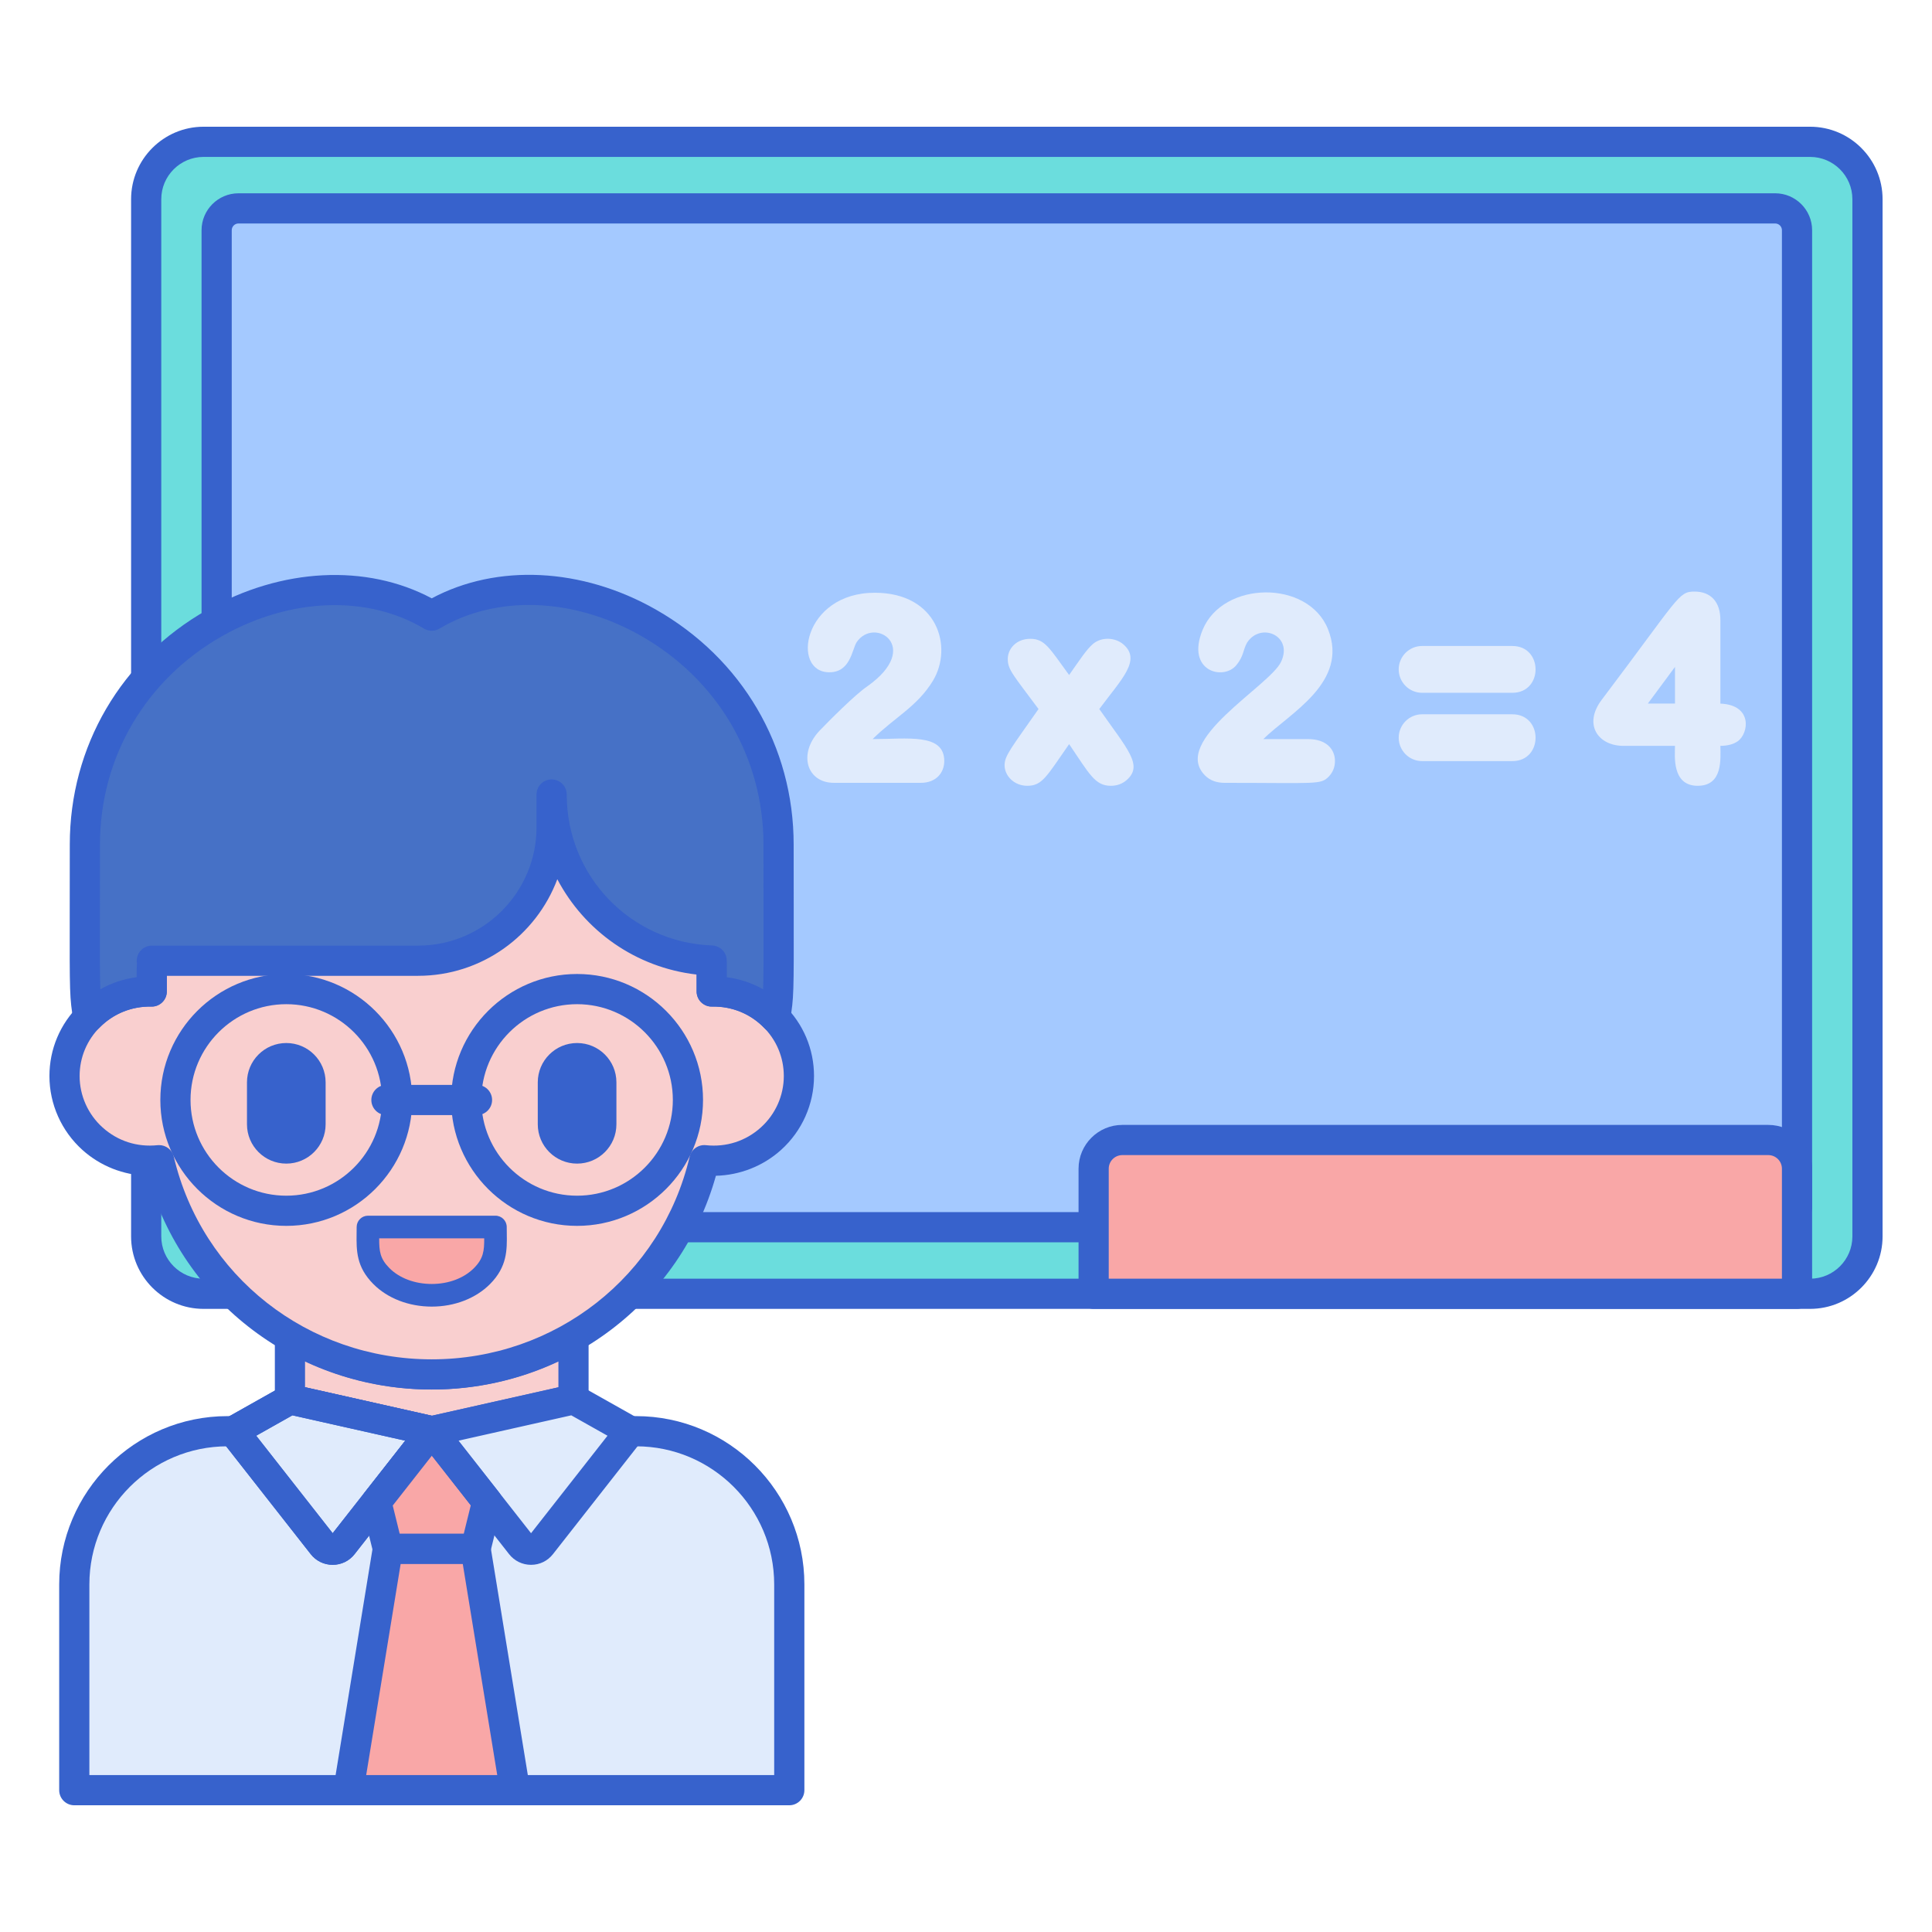 <?xml version="1.0" encoding="utf-8"?>
<!-- Generator: Adobe Illustrator 22.1.0, SVG Export Plug-In . SVG Version: 6.00 Build 0)  -->
<svg version="1.1" id="Layer_1" xmlns="http://www.w3.org/2000/svg" xmlns:xlink="http://www.w3.org/1999/xlink" x="0px" y="0px"
	 viewBox="0 0 256 256" style="enable-background:new 0 0 256 256;" xml:space="preserve">
<style type="text/css">
	.st0{fill:#E0EBFC;}
	.st1{fill:#3762CC;}
	.st2{fill:#4671C6;}
	.st3{fill:#6BDDDD;}
	.st4{fill:#F9A7A7;}
	.st5{fill:#A4C9FF;}
	.st6{fill:#FFEA92;}
	.st7{fill:#F9CFCF;}
	.st8{fill:#FFE164;}
	.st9{fill:#FFDC85;}
	.st10{fill:#FFEA94;}
	.st11{fill:#B9BEFC;}
	.st12{fill:#EAA97D;}
</style>
<g>
	<g>
		<path class="st7" d="M57.205,182.119c-6.858,0-13.276-1.851-18.786-5.068v8.378l0.019-0.011l18.786,4.222l0,0l18.767-4.218v-8.372
			C70.481,180.267,64.063,182.119,57.205,182.119z"/>
	</g>
	<g>
		<path class="st1" d="M57.224,191.642c-0.147,0-0.294-0.016-0.438-0.049L38.134,187.4c-0.245-0.036-0.484-0.117-0.705-0.244
			c-0.619-0.357-1.01-1.012-1.01-1.727v-8.378c0-0.716,0.383-1.378,1.004-1.734c0.622-0.357,1.386-0.354,2.004,0.007
			c5.374,3.137,11.521,4.794,17.778,4.794s12.404-1.658,17.778-4.794c0.619-0.362,1.383-0.364,2.004-0.007
			c0.621,0.356,1.004,1.018,1.004,1.734v8.372c0,0.936-0.648,1.746-1.562,1.951l-18.768,4.218
			C57.518,191.625,57.371,191.642,57.224,191.642z M40.419,183.814l16.805,3.777l16.768-3.769v-3.46
			c-5.223,2.465-10.962,3.756-16.786,3.756s-11.563-1.291-16.786-3.756V183.814z"/>
	</g>
	<g>
		<path class="st0" d="M104.585,237.208H9.843v-27.264c0-11.212,9.089-20.302,20.302-20.302h54.138
			c11.212,0,20.302,9.089,20.302,20.302V237.208z"/>
	</g>
	<g>
		<path class="st1" d="M104.584,239.208H9.843c-1.104,0-2-0.896-2-2v-27.264c0-12.297,10.004-22.301,22.302-22.301h54.138
			c12.297,0,22.302,10.004,22.302,22.301v27.264C106.584,238.313,105.689,239.208,104.584,239.208z M11.843,235.208h90.741v-25.264
			c0-10.091-8.21-18.301-18.302-18.301H30.145c-10.092,0-18.302,8.21-18.302,18.301V235.208z"/>
	</g>
	<g>
		<path class="st0" d="M57.224,189.641l-18.786-4.222l-7.501,4.222l11.81,15.057c0.679,0.865,1.989,0.865,2.668,0L57.224,189.641z"
			/>
	</g>
	<g>
		<path class="st0" d="M57.222,189.642l18.786-4.222l7.501,4.222L71.7,204.699c-0.679,0.865-1.989,0.865-2.668,0L57.222,189.642z"/>
	</g>
	<g>
		<path class="st1" d="M44.08,207.348c-1.143,0-2.203-0.516-2.908-1.416l-11.81-15.057c-0.36-0.459-0.501-1.053-0.388-1.625
			s0.472-1.066,0.98-1.352l7.501-4.222c0.431-0.243,0.936-0.318,1.419-0.208l18.786,4.222c0.669,0.15,1.215,0.633,1.445,1.28
			c0.23,0.646,0.113,1.366-0.31,1.906l-11.81,15.057C46.283,206.832,45.223,207.348,44.08,207.348z M33.949,190.241l10.131,12.917
			l9.616-12.26l-14.947-3.359L33.949,190.241z"/>
	</g>
	<g>
		<path class="st4" d="M51.391,205.217l-5.222,31.991c7.982,0,14.087,0,22.071,0l-5.222-31.991H51.391z"/>
	</g>
	<g>
		<path class="st1" d="M68.241,239.208H46.169c-0.587,0-1.144-0.258-1.524-0.705c-0.38-0.447-0.544-1.039-0.45-1.618l5.222-31.991
			c0.158-0.967,0.994-1.678,1.974-1.678h11.627c0.98,0,1.816,0.71,1.974,1.678l5.222,31.991c0.095,0.579-0.07,1.17-0.45,1.618
			C69.385,238.95,68.828,239.208,68.241,239.208z M48.522,235.208h17.365l-4.569-27.991h-8.227L48.522,235.208z"/>
	</g>
	<g>
		<path class="st1" d="M44.08,207.348c-1.143,0-2.203-0.516-2.908-1.416l-11.81-15.057c-0.36-0.459-0.501-1.053-0.388-1.625
			s0.472-1.066,0.98-1.352l7.501-4.222c0.431-0.243,0.936-0.318,1.419-0.208l18.786,4.222c0.669,0.15,1.215,0.633,1.445,1.28
			c0.23,0.646,0.113,1.366-0.31,1.906l-11.81,15.057C46.283,206.832,45.223,207.348,44.08,207.348z M33.949,190.241l10.131,12.917
			l9.616-12.26l-14.947-3.359L33.949,190.241z"/>
	</g>
	<g>
		<path class="st4" d="M57.223,189.642l-7.359,9.383l1.528,6.192c4.208,0,7.422,0,11.627,0l1.536-6.227L57.223,189.642z"/>
	</g>
	<g>
		<path class="st1" d="M70.366,207.348c-1.143,0-2.203-0.516-2.908-1.415l-11.81-15.057c-0.423-0.54-0.541-1.259-0.31-1.906
			c0.23-0.646,0.776-1.129,1.445-1.28l18.786-4.222c0.484-0.109,0.988-0.034,1.419,0.208l7.501,4.222
			c0.508,0.286,0.867,0.78,0.98,1.352s-0.028,1.166-0.388,1.625l-11.81,15.057C72.568,206.833,71.508,207.348,70.366,207.348z
			 M60.75,190.898l9.616,12.261l10.131-12.918l-4.8-2.702L60.75,190.898z"/>
	</g>
	<g>
		<path class="st1" d="M63.019,207.218H51.391c-0.92,0-1.721-0.627-1.942-1.521l-1.528-6.192c-0.147-0.597-0.012-1.229,0.368-1.713
			l7.359-9.383c0.759-0.967,2.389-0.967,3.147,0l7.333,9.348c0.38,0.484,0.516,1.116,0.368,1.713l-1.537,6.227
			C64.74,206.59,63.938,207.218,63.019,207.218z M52.958,203.218h8.495l0.928-3.76l-5.157-6.575l-5.184,6.609L52.958,203.218z"/>
	</g>
	<g>
		<path class="st3" d="M239.847,171.433H26.972c-4.199,0-7.603-3.404-7.603-7.603V26.394c0-4.199,3.404-7.603,7.603-7.603h212.875
			c4.199,0,7.603,3.404,7.603,7.603v137.436C247.45,168.029,244.046,171.433,239.847,171.433z"/>
	</g>
	<g>
		<path class="st5" d="M28.706,159.718V30.507c0-1.598,1.296-2.894,2.894-2.894h203.619c1.598,0,2.894,1.296,2.894,2.894v129.212
			c0,1.598-1.296,2.894-2.894,2.894H31.601C30.002,162.612,28.706,161.317,28.706,159.718z"/>
	</g>
	<g>
		<path class="st0" d="M115.625,97.934c2.874-2.849,5.922-4.315,7.989-7.724c2.715-4.484,0.606-11.667-7.7-11.667
			c-9.507,0-11.14,10.538-6.025,10.538c2.756,0,2.987-2.875,3.588-3.936c2.331-3.572,8.822,0.578,1.443,5.8
			c-1.581,1.064-4.967,4.466-6.329,5.879c-2.895,3.076-1.674,6.906,1.908,6.906h11.519c2.021,0,3.102-1.343,3.102-2.883
			C125.12,97.111,120.222,97.934,115.625,97.934z"/>
	</g>
	<g>
		<path class="st0" d="M145.662,93.95c2.946-3.968,5.617-6.48,3.185-8.572c-1.083-0.929-2.872-1-3.984-0.083
			c-0.901,0.745-1.834,2.223-3.2,4.146c-2.623-3.586-3.21-4.794-5.152-4.794c-1.842,0-2.977,1.313-2.977,2.679
			c0,1.425,0.765,2.163,4.076,6.624c-3.587,5.141-4.498,6.161-4.498,7.446c0,1.375,1.233,2.726,3.008,2.726
			c1.983,0,2.546-1.221,5.545-5.521c2.67,3.924,3.416,5.521,5.52,5.521c0.809,0,1.508-0.249,2.079-0.74
			C151.547,101.414,149.393,99.296,145.662,93.95z"/>
	</g>
	<g>
		<path class="st0" d="M173.336,97.934h-5.939c3.449-3.419,11.402-7.511,8.565-14.576c-2.631-6.557-13.905-6.434-16.604,0.092
			c-2.265,5.481,2.74,6.792,4.47,4.683c0.999-1.221,0.85-1.98,1.42-2.987c1.792-2.746,6.121-0.942,4.512,2.528
			c-1.496,3.228-14.726,10.496-10.06,15.104c0.64,0.633,1.505,0.953,2.57,0.953c12.293,0,12.729,0.284,13.821-0.857
			c0.523-0.547,0.799-1.248,0.799-2.026C176.891,99.256,175.727,97.934,173.336,97.934z"/>
	</g>
	<g>
		<path class="st0" d="M188.438,91.799h11.957c4.104,0,4.098-6.203,0-6.203h-11.957c-1.713,0-3.102,1.389-3.102,3.102
			C185.337,90.41,186.724,91.799,188.438,91.799z"/>
	</g>
	<g>
		<path class="st0" d="M188.438,100.851h11.957c4.104,0,4.098-6.203,0-6.203h-11.957c-1.713,0-3.102,1.389-3.102,3.102
			C185.337,99.461,186.724,100.851,188.438,100.851z"/>
	</g>
	<g>
		<path class="st0" d="M227.959,93.231V82.162c0-2.399-1.25-3.775-3.43-3.775c-2.153,0-1.979,0.68-12.314,14.366
			c-2.43,3.245-0.479,6.079,2.924,6.079h6.805c0,1.256-0.465,5.29,3.008,5.29c3.413,0,3.008-3.685,3.008-5.291
			c0.976-0.012,1.725-0.21,2.289-0.603C231.727,97.197,232.272,93.408,227.959,93.231z M218.352,93.223l3.592-4.853v4.853H218.352z"
			/>
	</g>
	<g>
		<path class="st1" d="M239.847,173.433H26.973c-5.295,0-9.603-4.308-9.603-9.603V26.395c0-5.295,4.308-9.603,9.603-9.603h212.875
			c5.295,0,9.603,4.308,9.603,9.603v137.436C249.45,169.125,245.142,173.433,239.847,173.433z M26.973,20.792
			c-3.089,0-5.603,2.513-5.603,5.603v137.436c0,3.089,2.514,5.603,5.603,5.603h212.875c3.089,0,5.603-2.513,5.603-5.603V26.395
			c0-3.089-2.514-5.603-5.603-5.603H26.973z"/>
	</g>
	<g>
		<path class="st1" d="M235.219,164.612H31.601c-2.699,0-4.894-2.195-4.894-4.894V30.507c0-2.699,2.195-4.895,4.894-4.895h203.619
			c2.699,0,4.895,2.196,4.895,4.895v129.211C240.114,162.417,237.918,164.612,235.219,164.612z M31.601,29.612
			c-0.493,0-0.894,0.401-0.894,0.895v129.211c0,0.493,0.401,0.894,0.894,0.894h203.619c0.493,0,0.895-0.401,0.895-0.894V30.507
			c0-0.493-0.401-0.895-0.895-0.895H31.601z"/>
	</g>
	<g>
		<path class="st4" d="M238.114,171.433h-93.2v-16.576c0-2.099,1.702-3.801,3.801-3.801h85.597c2.099,0,3.801,1.702,3.801,3.801
			V171.433z"/>
	</g>
	<g>
		<path class="st1" d="M238.114,173.433h-93.2c-1.104,0-2-0.896-2-2v-16.576c0-3.199,2.603-5.801,5.802-5.801h85.597
			c3.199,0,5.802,2.603,5.802,5.801v16.576C240.114,172.538,239.218,173.433,238.114,173.433z M146.914,169.433h89.2v-14.576
			c0-0.993-0.808-1.801-1.802-1.801h-85.597c-0.994,0-1.802,0.808-1.802,1.801V169.433z"/>
	</g>
	<g>
		<path class="st7" d="M94.306,131.377v-3.474c0-20.306-16.611-36.767-37.101-36.767l0,0c-20.491,0-37.101,16.461-37.101,36.767
			v3.474c-6.442-0.131-11.554,5.001-11.554,11.205c0,6.624,5.783,11.864,12.534,11.151c3.829,16.267,18.543,28.386,36.121,28.386
			c17.58,0,32.293-12.121,36.121-28.386c6.741,0.713,12.534-4.517,12.534-11.151C105.86,136.375,100.745,131.246,94.306,131.377z"/>
	</g>
	<g>
		<path class="st4" d="M63.872,169.082L63.872,169.082c-3.414,3.442-10.01,3.36-13.344,0l0,0c-2.051-2.068-1.771-3.856-1.771-6.495
			h16.885C65.643,165.13,65.954,166.983,63.872,169.082z"/>
	</g>
	<g>
		<path class="st1" d="M76.468,154.184c-2.875,0-5.21-2.33-5.21-5.21v-5.558c0-2.878,2.333-5.21,5.21-5.21
			c2.875,0,5.21,2.33,5.21,5.21v5.558C81.679,151.851,79.346,154.184,76.468,154.184z"/>
	</g>
	<g>
		<path class="st1" d="M37.936,154.184L37.936,154.184c-2.878,0-5.21-2.333-5.21-5.21v-5.558c0-2.878,2.333-5.21,5.21-5.21h0
			c2.878,0,5.21,2.333,5.21,5.21v5.558C43.146,151.851,40.813,154.184,37.936,154.184z"/>
	</g>
	<g>
		<path class="st1" d="M57.205,184.119c-17.708,0-32.961-11.565-37.656-28.326c-3.18-0.078-6.25-1.28-8.625-3.418
			c-2.78-2.501-4.374-6.071-4.374-9.792c0-3.563,1.407-6.904,3.963-9.408c2.086-2.044,4.728-3.317,7.591-3.687v-1.584
			c0-21.376,17.541-38.767,39.102-38.767s39.101,17.391,39.101,38.767v1.584c2.863,0.37,5.504,1.643,7.591,3.688
			c2.556,2.504,3.963,5.845,3.963,9.408c0,3.722-1.594,7.291-4.373,9.792c-2.376,2.138-5.447,3.341-8.627,3.419
			C90.166,172.553,74.913,184.119,57.205,184.119z M21.085,151.733c0.918,0,1.731,0.63,1.945,1.542
			c3.721,15.806,17.774,26.844,34.175,26.844s30.454-11.039,34.174-26.844c0.231-0.98,1.155-1.641,2.157-1.531
			c2.7,0.287,5.28-0.547,7.275-2.344c1.938-1.743,3.048-4.228,3.048-6.818c0-2.479-0.981-4.805-2.762-6.551
			c-1.8-1.764-4.203-2.71-6.751-2.655c-0.537,0.021-1.056-0.194-1.44-0.571c-0.384-0.376-0.6-0.891-0.6-1.429v-3.474
			c0-19.17-15.746-34.767-35.101-34.767s-35.102,15.597-35.102,34.767v3.474c0,0.538-0.216,1.052-0.6,1.429
			c-0.384,0.376-0.907,0.589-1.44,0.571c-2.545-0.056-4.951,0.891-6.75,2.654c-1.782,1.746-2.763,4.072-2.763,6.551
			c0,2.59,1.111,5.075,3.05,6.819c1.995,1.796,4.575,2.626,7.274,2.343C20.944,151.736,21.015,151.733,21.085,151.733z"/>
	</g>
	<g>
		<path class="st2" d="M103.163,111.903c0-25.993-28.275-40.876-45.958-30.327c-17.361-10.357-45.958,3.978-45.958,30.327
			c0,19.39-0.133,19.554,0.449,22.933c2.097-2.175,5.07-3.527,8.408-3.46c0-5.399-0.001-2.909,0.018-4.076h35.273
			c9.774,0,17.698-7.924,17.698-17.698v-4.326c0,11.887,9.419,21.569,21.2,22.003c0.016,0.937,0.013-0.786,0.013,4.096
			c3.337-0.068,6.31,1.285,8.408,3.46C103.295,131.46,103.163,131.325,103.163,111.903z"/>
	</g>
	<g>
		<path class="st1" d="M37.934,162.434c-9.202,0-16.688-7.486-16.688-16.687c0-9.202,7.486-16.688,16.688-16.688
			c9.201,0,16.687,7.486,16.687,16.688C54.621,154.948,47.135,162.434,37.934,162.434z M37.934,133.06
			c-6.996,0-12.688,5.691-12.688,12.688c0,6.996,5.691,12.687,12.688,12.687c6.996,0,12.687-5.691,12.687-12.687
			C50.621,138.751,44.93,133.06,37.934,133.06z"/>
	</g>
	<g>
		<path class="st1" d="M76.467,162.434c-9.202,0-16.688-7.486-16.688-16.687c0-9.202,7.486-16.688,16.688-16.688
			s16.688,7.486,16.688,16.688C93.154,154.948,85.668,162.434,76.467,162.434z M76.467,133.06c-6.996,0-12.688,5.691-12.688,12.688
			c0,6.996,5.691,12.687,12.688,12.687s12.688-5.691,12.688-12.687C89.154,138.751,83.463,133.06,76.467,133.06z"/>
	</g>
	<g>
		<path class="st1" d="M63.205,147.754h-12c-1.104,0-2-0.896-2-2s0.896-2,2-2h12c1.104,0,2,0.896,2,2S64.31,147.754,63.205,147.754z
			"/>
	</g>
	<g>
		<path class="st1" d="M57.215,173.132C57.214,173.132,57.215,173.132,57.215,173.132c-3.039,0-5.864-1.091-7.751-2.995
			c-2.267-2.284-2.24-4.439-2.212-6.721c0.003-0.268,0.007-0.543,0.007-0.83c0-0.829,0.671-1.5,1.5-1.5h16.885
			c0.829,0,1.5,0.671,1.5,1.5c0,0.293,0.004,0.577,0.008,0.854c0.033,2.163,0.066,4.399-2.214,6.698l0,0
			C63.049,172.041,60.234,173.132,57.215,173.132z M50.245,164.087c-0.007,1.71,0.112,2.692,1.349,3.938
			c1.329,1.339,3.377,2.107,5.621,2.107c2.226,0,4.264-0.768,5.593-2.107l0,0c1.247-1.256,1.363-2.282,1.352-3.938H50.245z"/>
	</g>
	<g>
		<path class="st1" d="M102.714,136.837c-0.535,0-1.057-0.215-1.439-0.611c-1.824-1.891-4.26-2.897-6.928-2.849
			c-0.518,0.021-1.056-0.194-1.44-0.571c-0.384-0.376-0.6-0.891-0.6-1.429v-1.704c0-0.201,0-0.38,0-0.54
			c-8.08-0.931-14.868-5.8-18.46-12.631c-2.802,7.469-10.016,12.799-18.451,12.799H22.104c0,0.355,0,0.791,0,1.325v0.751
			c0,0.538-0.216,1.052-0.6,1.429c-0.384,0.376-0.907,0.589-1.44,0.571c-2.644-0.045-5.105,0.958-6.928,2.849
			c-0.523,0.543-1.307,0.746-2.028,0.523c-0.72-0.222-1.255-0.83-1.383-1.573c-0.503-2.927-0.502-3.575-0.486-14.39
			c0.004-2.404,0.008-5.318,0.008-8.882c0-12.994,6.798-24.612,18.185-31.078c9.851-5.593,21.14-6.151,29.774-1.545
			c8.639-4.613,19.891-4.082,29.676,1.475c11.448,6.5,18.282,18.145,18.282,31.148c0,3.563,0.004,6.476,0.008,8.879
			c0.016,10.818,0.017,11.466-0.486,14.393c-0.128,0.743-0.663,1.351-1.383,1.573C103.109,136.808,102.911,136.837,102.714,136.837z
			 M96.306,129.487c1.707,0.22,3.331,0.762,4.808,1.598c0.07-1.771,0.066-4.56,0.058-10.296c-0.004-2.405-0.008-5.321-0.008-8.886
			c0-11.545-6.078-21.89-16.258-27.67c-8.927-5.069-19.148-5.429-26.676-0.939c-0.631,0.376-1.418,0.376-2.049,0
			c-7.519-4.486-17.777-4.098-26.774,1.01c-10.119,5.746-16.16,16.064-16.16,27.6c0,3.566-0.004,6.482-0.008,8.888
			c-0.009,5.735-0.013,8.522,0.058,10.293c1.477-0.836,3.101-1.378,4.809-1.599c0.002-0.919,0.011-1.525,0.043-1.947l-0.032-0.002
			l0.006-0.269c0.018-1.092,0.908-1.967,2-1.967h35.273c8.656,0,15.698-7.042,15.698-15.698v-4.326c0-1.104,0.896-2,2-2s2,0.896,2,2
			c0,10.819,8.466,19.606,19.274,20.005c1.062,0.039,1.908,0.902,1.926,1.965l0.007,0.3
			C96.305,127.658,96.306,127.662,96.306,129.487z"/>
	</g>
</g>
</svg>

